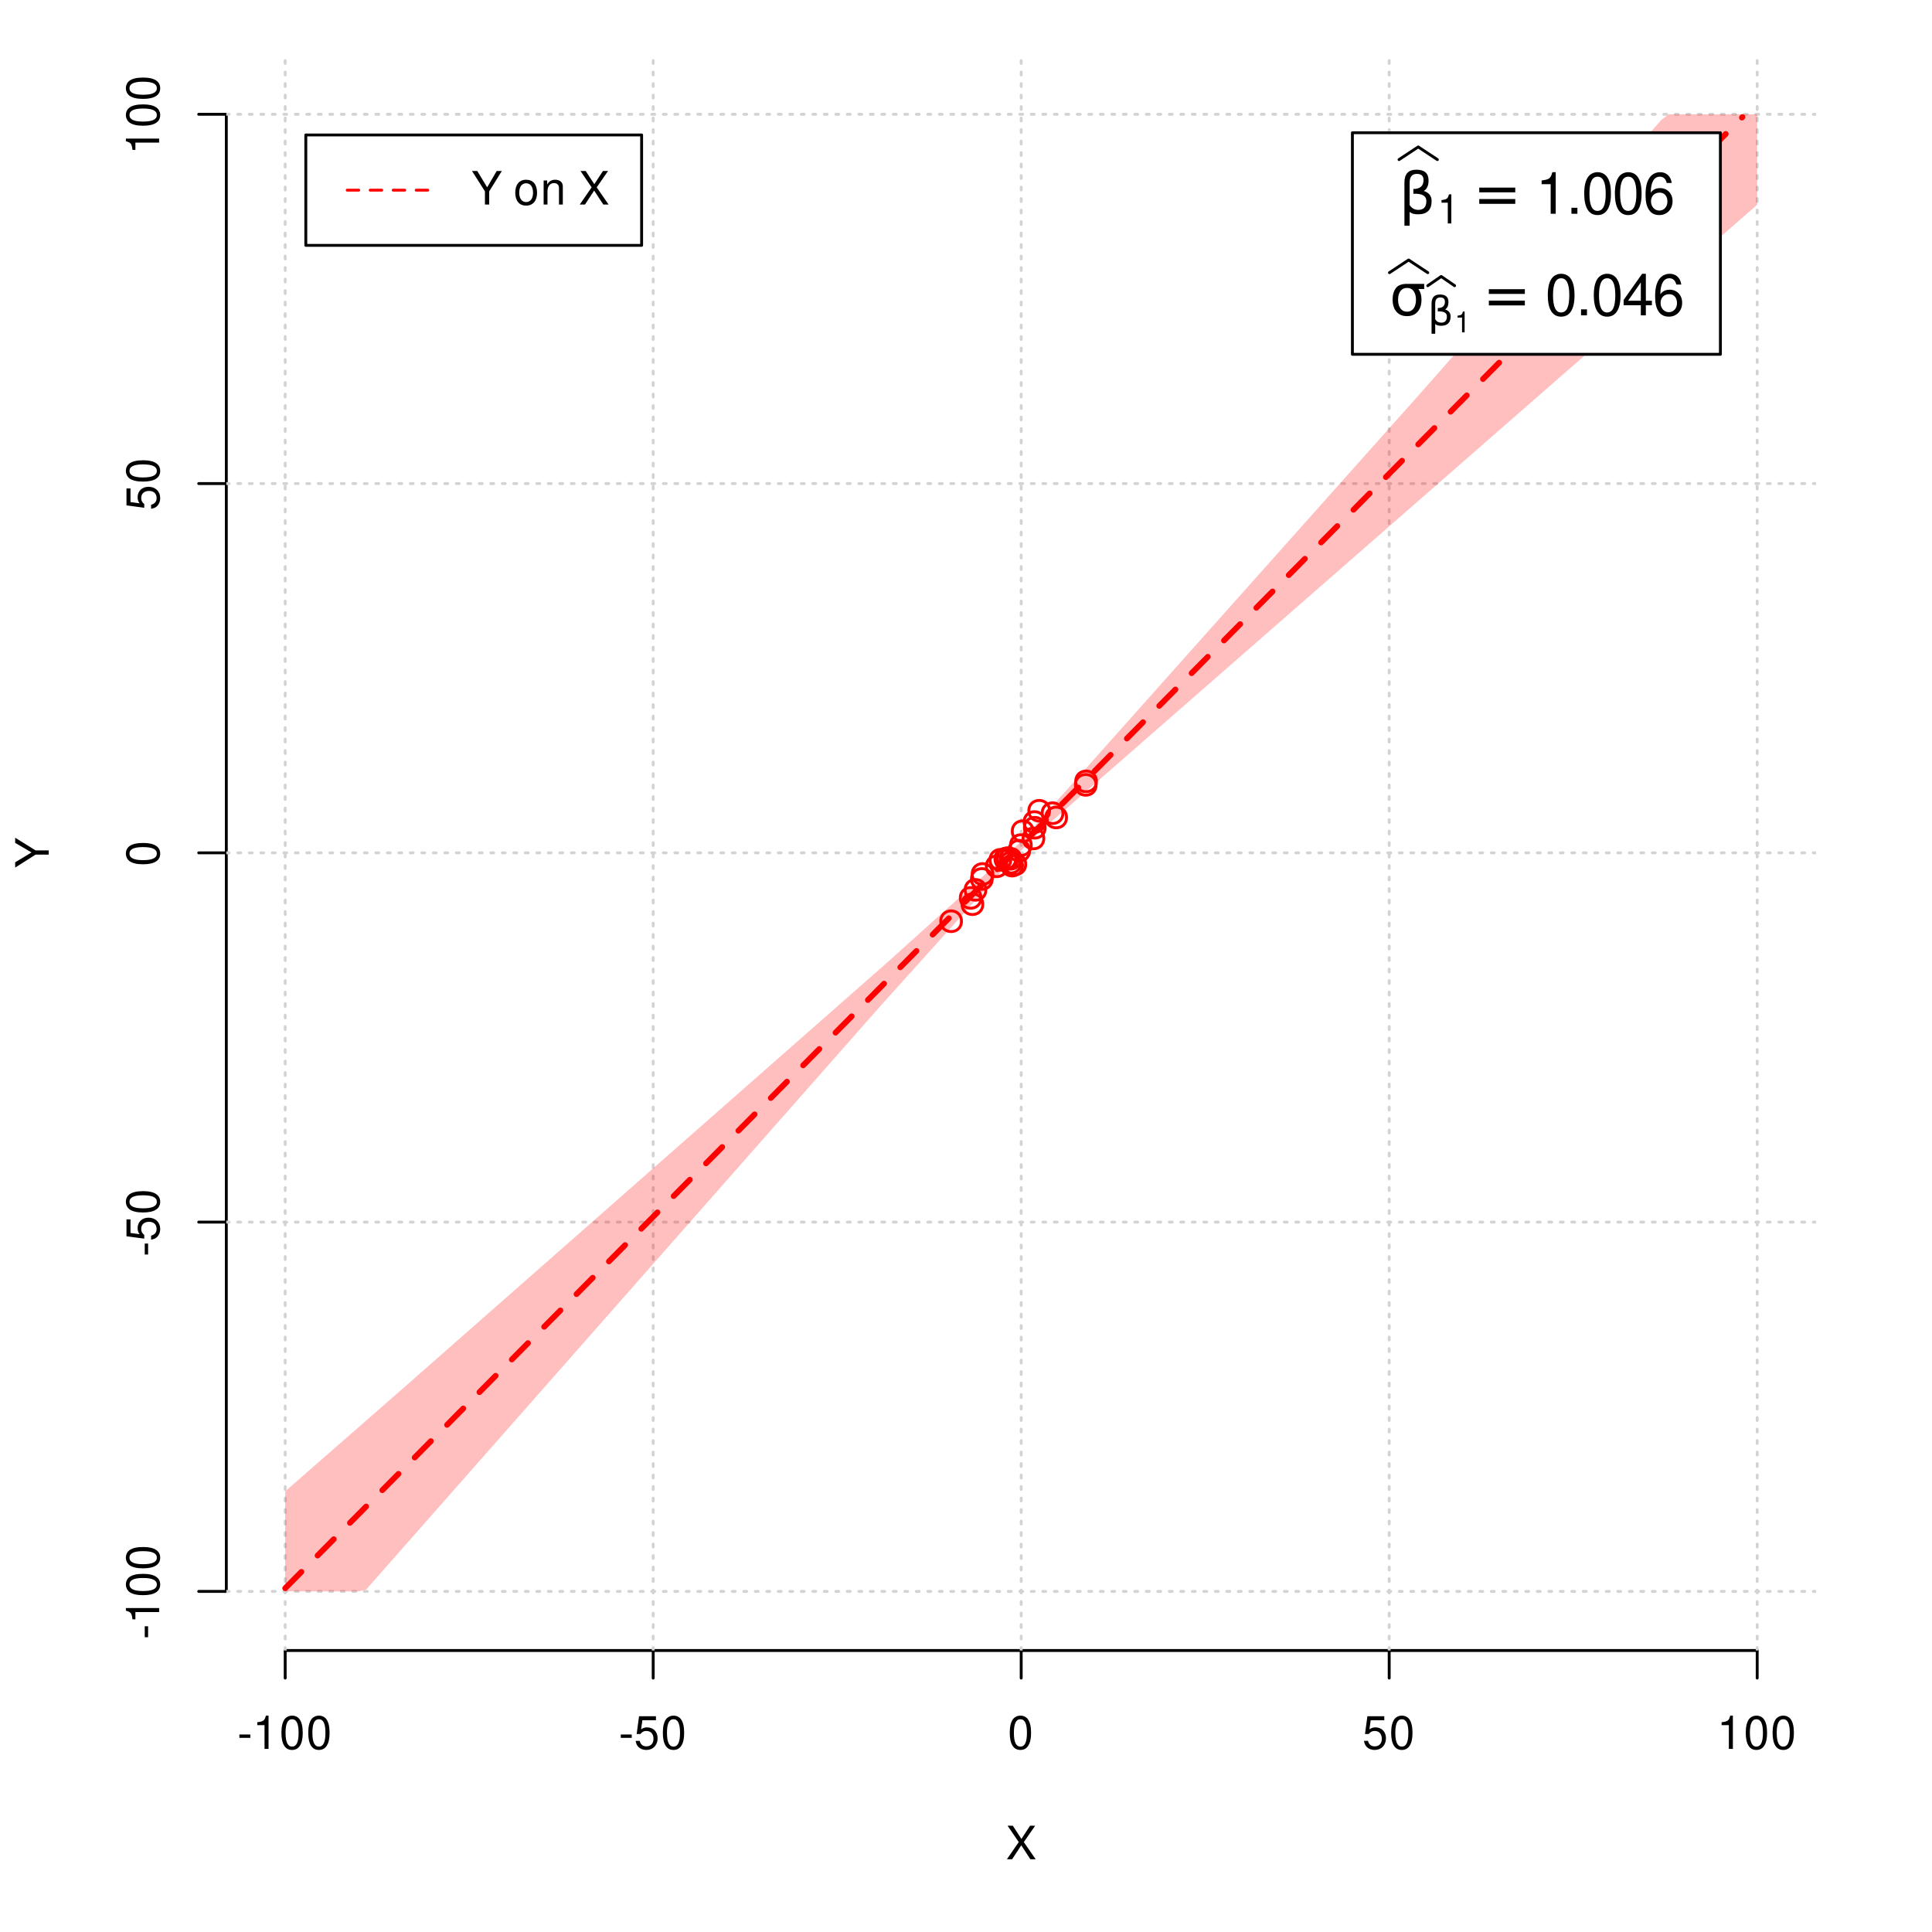 <?xml version="1.0" encoding="UTF-8"?>
<svg xmlns="http://www.w3.org/2000/svg" xmlns:xlink="http://www.w3.org/1999/xlink" width="504pt" height="504pt" viewBox="0 0 504 504" version="1.1">
<defs>
<g>
<symbol overflow="visible" id="glyph0-0">
<path style="stroke:none;" d=""/>
</symbol>
<symbol overflow="visible" id="glyph0-1">
<path style="stroke:none;" d="M 4.688 -4.484 L 7.641 -8.75 L 6.312 -8.75 L 4.062 -5.312 L 1.812 -8.75 L 0.453 -8.75 L 3.359 -4.484 L 0.266 0 L 1.625 0 L 4.016 -3.641 L 6.406 0 L 7.781 0 Z M 4.688 -4.484 "/>
</symbol>
<symbol overflow="visible" id="glyph0-2">
<path style="stroke:none;" d="M 3.406 -3.75 L 0.547 -3.75 L 0.547 -2.875 L 3.406 -2.875 Z M 3.406 -3.75 "/>
</symbol>
<symbol overflow="visible" id="glyph0-3">
<path style="stroke:none;" d="M 3.109 -6.188 L 3.109 0 L 4.156 0 L 4.156 -8.672 L 3.469 -8.672 C 3.094 -7.344 2.859 -7.156 1.219 -6.953 L 1.219 -6.188 Z M 3.109 -6.188 "/>
</symbol>
<symbol overflow="visible" id="glyph0-4">
<path style="stroke:none;" d="M 3.297 -8.672 C 2.516 -8.672 1.781 -8.312 1.344 -7.734 C 0.797 -6.953 0.516 -5.812 0.516 -4.203 C 0.516 -1.266 1.469 0.281 3.297 0.281 C 5.094 0.281 6.078 -1.266 6.078 -4.125 C 6.078 -5.812 5.812 -6.938 5.25 -7.734 C 4.812 -8.328 4.109 -8.672 3.297 -8.672 Z M 3.297 -7.734 C 4.438 -7.734 5 -6.578 5 -4.219 C 5 -1.75 4.453 -0.594 3.281 -0.594 C 2.156 -0.594 1.594 -1.797 1.594 -4.188 C 1.594 -6.578 2.156 -7.734 3.297 -7.734 Z M 3.297 -7.734 "/>
</symbol>
<symbol overflow="visible" id="glyph0-5">
<path style="stroke:none;" d="M 5.719 -8.516 L 1.312 -8.516 L 0.688 -3.875 L 1.656 -3.875 C 2.141 -4.469 2.562 -4.672 3.234 -4.672 C 4.375 -4.672 5.078 -3.891 5.078 -2.625 C 5.078 -1.406 4.375 -0.656 3.219 -0.656 C 2.297 -0.656 1.734 -1.125 1.469 -2.094 L 0.422 -2.094 C 0.562 -1.391 0.688 -1.062 0.938 -0.75 C 1.422 -0.094 2.281 0.281 3.234 0.281 C 4.953 0.281 6.156 -0.969 6.156 -2.766 C 6.156 -4.453 5.047 -5.609 3.406 -5.609 C 2.812 -5.609 2.328 -5.453 1.844 -5.094 L 2.172 -7.469 L 5.719 -7.469 Z M 5.719 -8.516 "/>
</symbol>
<symbol overflow="visible" id="glyph0-6">
<path style="stroke:none;" d="M 4.641 -3.438 L 7.938 -8.75 L 6.594 -8.75 L 4.109 -4.484 L 1.531 -8.75 L 0.156 -8.75 L 3.531 -3.438 L 3.531 0 L 4.641 0 Z M 4.641 -3.438 "/>
</symbol>
<symbol overflow="visible" id="glyph0-7">
<path style="stroke:none;" d=""/>
</symbol>
<symbol overflow="visible" id="glyph0-8">
<path style="stroke:none;" d="M 3.266 -6.469 C 1.484 -6.469 0.438 -5.203 0.438 -3.094 C 0.438 -0.969 1.484 0.281 3.281 0.281 C 5.047 0.281 6.125 -0.984 6.125 -3.047 C 6.125 -5.234 5.094 -6.469 3.266 -6.469 Z M 3.281 -5.547 C 4.406 -5.547 5.078 -4.625 5.078 -3.062 C 5.078 -1.578 4.375 -0.641 3.281 -0.641 C 2.156 -0.641 1.469 -1.578 1.469 -3.094 C 1.469 -4.625 2.156 -5.547 3.281 -5.547 Z M 3.281 -5.547 "/>
</symbol>
<symbol overflow="visible" id="glyph0-9">
<path style="stroke:none;" d="M 0.844 -6.281 L 0.844 0 L 1.844 0 L 1.844 -3.469 C 1.844 -4.75 2.516 -5.594 3.547 -5.594 C 4.344 -5.594 4.844 -5.109 4.844 -4.359 L 4.844 0 L 5.844 0 L 5.844 -4.75 C 5.844 -5.797 5.062 -6.469 3.859 -6.469 C 2.922 -6.469 2.312 -6.109 1.766 -5.234 L 1.766 -6.281 Z M 0.844 -6.281 "/>
</symbol>
<symbol overflow="visible" id="glyph1-0">
<path style="stroke:none;" d=""/>
</symbol>
<symbol overflow="visible" id="glyph1-1">
<path style="stroke:none;" d="M -3.438 -4.641 L -8.75 -7.938 L -8.75 -6.594 L -4.484 -4.109 L -8.75 -1.531 L -8.75 -0.156 L -3.438 -3.531 L 0 -3.531 L 0 -4.641 Z M -3.438 -4.641 "/>
</symbol>
<symbol overflow="visible" id="glyph1-2">
<path style="stroke:none;" d="M -3.75 -3.406 L -3.75 -0.547 L -2.875 -0.547 L -2.875 -3.406 Z M -3.75 -3.406 "/>
</symbol>
<symbol overflow="visible" id="glyph1-3">
<path style="stroke:none;" d="M -6.188 -3.109 L 0 -3.109 L 0 -4.156 L -8.672 -4.156 L -8.672 -3.469 C -7.344 -3.094 -7.156 -2.859 -6.953 -1.219 L -6.188 -1.219 Z M -6.188 -3.109 "/>
</symbol>
<symbol overflow="visible" id="glyph1-4">
<path style="stroke:none;" d="M -8.672 -3.297 C -8.672 -2.516 -8.312 -1.781 -7.734 -1.344 C -6.953 -0.797 -5.812 -0.516 -4.203 -0.516 C -1.266 -0.516 0.281 -1.469 0.281 -3.297 C 0.281 -5.094 -1.266 -6.078 -4.125 -6.078 C -5.812 -6.078 -6.938 -5.812 -7.734 -5.25 C -8.328 -4.812 -8.672 -4.109 -8.672 -3.297 Z M -7.734 -3.297 C -7.734 -4.438 -6.578 -5 -4.219 -5 C -1.75 -5 -0.594 -4.453 -0.594 -3.281 C -0.594 -2.156 -1.797 -1.594 -4.188 -1.594 C -6.578 -1.594 -7.734 -2.156 -7.734 -3.297 Z M -7.734 -3.297 "/>
</symbol>
<symbol overflow="visible" id="glyph1-5">
<path style="stroke:none;" d="M -8.516 -5.719 L -8.516 -1.312 L -3.875 -0.688 L -3.875 -1.656 C -4.469 -2.141 -4.672 -2.562 -4.672 -3.234 C -4.672 -4.375 -3.891 -5.078 -2.625 -5.078 C -1.406 -5.078 -0.656 -4.375 -0.656 -3.219 C -0.656 -2.297 -1.125 -1.734 -2.094 -1.469 L -2.094 -0.422 C -1.391 -0.562 -1.062 -0.688 -0.75 -0.938 C -0.094 -1.422 0.281 -2.281 0.281 -3.234 C 0.281 -4.953 -0.969 -6.156 -2.766 -6.156 C -4.453 -6.156 -5.609 -5.047 -5.609 -3.406 C -5.609 -2.812 -5.453 -2.328 -5.094 -1.844 L -7.469 -2.172 L -7.469 -5.719 Z M -8.516 -5.719 "/>
</symbol>
<symbol overflow="visible" id="glyph2-0">
<path style="stroke:none;" d="M 0.75 2.656 L 0.75 -10.578 L 8.25 -10.578 L 8.25 2.656 Z M 1.594 1.812 L 7.406 1.812 L 7.406 -9.734 L 1.594 -9.734 Z M 1.594 1.812 "/>
</symbol>
<symbol overflow="visible" id="glyph2-1">
<path style="stroke:none;" d="M 2.766 -0.5 L 2.766 3.125 L 1.406 3.125 L 1.406 -8.156 C 1.406 -10.375 2.445 -11.484 4.531 -11.484 C 6.645 -11.484 7.703 -10.547 7.703 -8.672 C 7.703 -7.336 7.285 -6.426 6.453 -5.938 C 7.816 -5.5 8.5 -4.625 8.5 -3.312 C 8.5 -1 7.32 0.156 4.969 0.156 C 3.926 0.156 3.191 -0.062 2.766 -0.5 Z M 2.766 -2.266 C 3.305 -1.422 4.055 -1 5.016 -1 C 6.422 -1 7.125 -1.766 7.125 -3.297 C 7.125 -4.672 5.992 -5.305 3.734 -5.203 L 3.734 -6.453 C 5.504 -6.453 6.391 -7.234 6.391 -8.797 C 6.391 -9.859 5.816 -10.391 4.672 -10.391 C 3.398 -10.391 2.766 -9.629 2.766 -8.109 Z M 2.766 -2.266 "/>
</symbol>
<symbol overflow="visible" id="glyph2-2">
<path style="stroke:none;" d="M 1.594 -6.812 L 10.984 -6.812 L 10.984 -5.578 L 1.594 -5.578 Z M 1.594 -3.828 L 10.984 -3.828 L 10.984 -2.578 L 1.594 -2.578 Z M 1.594 -3.828 "/>
</symbol>
<symbol overflow="visible" id="glyph2-3">
<path style="stroke:none;" d="M 4.594 -7.141 C 3.852 -7.141 3.281 -6.867 2.875 -6.328 C 2.457 -5.766 2.25 -5.02 2.25 -4.094 C 2.25 -3.113 2.457 -2.344 2.875 -1.781 C 3.289 -1.219 3.863 -0.938 4.594 -0.938 C 5.312 -0.938 5.879 -1.219 6.297 -1.781 C 6.711 -2.344 6.922 -3.113 6.922 -4.094 C 6.922 -4.988 6.711 -5.734 6.297 -6.328 C 5.91 -6.867 5.344 -7.141 4.594 -7.141 Z M 4.594 -8.203 L 9.062 -8.203 L 9.062 -6.859 L 7.562 -6.859 C 8.094 -6.098 8.359 -5.176 8.359 -4.094 C 8.359 -2.75 8.023 -1.695 7.359 -0.938 C 6.68 -0.164 5.758 0.219 4.594 0.219 C 3.414 0.219 2.492 -0.164 1.828 -0.938 C 1.16 -1.695 0.828 -2.75 0.828 -4.094 C 0.828 -5.445 1.16 -6.504 1.828 -7.266 C 2.379 -7.891 3.301 -8.203 4.594 -8.203 Z M 4.594 -8.203 "/>
</symbol>
<symbol overflow="visible" id="glyph3-0">
<path style="stroke:none;" d=""/>
</symbol>
<symbol overflow="visible" id="glyph3-1">
<path style="stroke:none;" d="M 2.719 -5.406 L 2.719 0 L 3.641 0 L 3.641 -7.594 L 3.031 -7.594 C 2.703 -6.422 2.5 -6.266 1.078 -6.078 L 1.078 -5.406 Z M 2.719 -5.406 "/>
</symbol>
<symbol overflow="visible" id="glyph4-0">
<path style="stroke:none;" d=""/>
</symbol>
<symbol overflow="visible" id="glyph4-1">
<path style="stroke:none;" d="M 3.891 -7.719 L 3.891 0 L 5.203 0 L 5.203 -10.844 L 4.328 -10.844 C 3.875 -9.188 3.562 -8.953 1.531 -8.688 L 1.531 -7.719 Z M 3.891 -7.719 "/>
</symbol>
<symbol overflow="visible" id="glyph4-2">
<path style="stroke:none;" d="M 2.859 -1.562 L 1.312 -1.562 L 1.312 0 L 2.859 0 Z M 2.859 -1.562 "/>
</symbol>
<symbol overflow="visible" id="glyph4-3">
<path style="stroke:none;" d="M 4.125 -10.844 C 3.141 -10.844 2.234 -10.391 1.688 -9.656 C 0.984 -8.703 0.641 -7.266 0.641 -5.25 C 0.641 -1.594 1.844 0.344 4.125 0.344 C 6.375 0.344 7.609 -1.594 7.609 -5.156 C 7.609 -7.266 7.281 -8.672 6.562 -9.656 C 6.016 -10.406 5.125 -10.844 4.125 -10.844 Z M 4.125 -9.672 C 5.547 -9.672 6.25 -8.219 6.25 -5.281 C 6.25 -2.188 5.562 -0.75 4.094 -0.75 C 2.703 -0.75 2 -2.25 2 -5.234 C 2 -8.219 2.703 -9.672 4.125 -9.672 Z M 4.125 -9.672 "/>
</symbol>
<symbol overflow="visible" id="glyph4-4">
<path style="stroke:none;" d="M 7.469 -8.031 C 7.219 -9.797 6.078 -10.844 4.453 -10.844 C 3.281 -10.844 2.234 -10.281 1.609 -9.297 C 0.938 -8.234 0.641 -6.922 0.641 -4.953 C 0.641 -3.125 0.906 -1.969 1.547 -1 C 2.109 -0.125 3.047 0.344 4.219 0.344 C 6.234 0.344 7.688 -1.172 7.688 -3.281 C 7.688 -5.281 6.344 -6.688 4.438 -6.688 C 3.391 -6.688 2.562 -6.297 2 -5.5 C 2.016 -8.188 2.844 -9.672 4.359 -9.672 C 5.297 -9.672 5.938 -9.078 6.156 -8.031 Z M 4.281 -5.516 C 5.547 -5.516 6.344 -4.625 6.344 -3.188 C 6.344 -1.812 5.438 -0.828 4.234 -0.828 C 3 -0.828 2.062 -1.859 2.062 -3.234 C 2.062 -4.594 2.969 -5.516 4.281 -5.516 Z M 4.281 -5.516 "/>
</symbol>
<symbol overflow="visible" id="glyph4-5">
<path style="stroke:none;" d="M 4.906 -2.625 L 4.906 0 L 6.219 0 L 6.219 -2.625 L 7.797 -2.625 L 7.797 -3.812 L 6.219 -3.812 L 6.219 -10.844 L 5.25 -10.844 L 0.422 -4.016 L 0.422 -2.625 Z M 4.906 -3.812 L 1.578 -3.812 L 4.906 -8.594 Z M 4.906 -3.812 "/>
</symbol>
<symbol overflow="visible" id="glyph5-0">
<path style="stroke:none;" d="M 0.516 1.859 L 0.516 -7.406 L 5.766 -7.406 L 5.766 1.859 Z M 1.109 1.266 L 5.188 1.266 L 5.188 -6.812 L 1.109 -6.812 Z M 1.109 1.266 "/>
</symbol>
<symbol overflow="visible" id="glyph5-1">
<path style="stroke:none;" d="M 1.938 -0.359 L 1.938 2.188 L 0.984 2.188 L 0.984 -5.703 C 0.984 -7.266 1.711 -8.047 3.172 -8.047 C 4.648 -8.047 5.391 -7.391 5.391 -6.078 C 5.391 -5.141 5.098 -4.5 4.516 -4.156 C 5.473 -3.844 5.953 -3.234 5.953 -2.328 C 5.953 -0.703 5.125 0.109 3.469 0.109 C 2.75 0.109 2.238 -0.047 1.938 -0.359 Z M 1.938 -1.578 C 2.312 -0.992 2.836 -0.703 3.516 -0.703 C 4.492 -0.703 4.984 -1.238 4.984 -2.312 C 4.984 -3.27 4.191 -3.711 2.609 -3.641 L 2.609 -4.516 C 3.848 -4.516 4.469 -5.062 4.469 -6.156 C 4.469 -6.906 4.066 -7.281 3.266 -7.281 C 2.379 -7.281 1.938 -6.742 1.938 -5.672 Z M 1.938 -1.578 "/>
</symbol>
<symbol overflow="visible" id="glyph6-0">
<path style="stroke:none;" d=""/>
</symbol>
<symbol overflow="visible" id="glyph6-1">
<path style="stroke:none;" d="M 1.938 -3.859 L 1.938 0 L 2.609 0 L 2.609 -5.422 L 2.172 -5.422 C 1.938 -4.594 1.781 -4.484 0.766 -4.344 L 0.766 -3.859 Z M 1.938 -3.859 "/>
</symbol>
</g>
<clipPath id="clip1">
  <path d="M 74 14.398 L 75 14.398 L 75 430.559 L 74 430.559 Z M 74 14.398 "/>
</clipPath>
<clipPath id="clip2">
  <path d="M 170 14.398 L 171 14.398 L 171 430.559 L 170 430.559 Z M 170 14.398 "/>
</clipPath>
<clipPath id="clip3">
  <path d="M 266 14.398 L 267 14.398 L 267 430.559 L 266 430.559 Z M 266 14.398 "/>
</clipPath>
<clipPath id="clip4">
  <path d="M 362 14.398 L 363 14.398 L 363 430.559 L 362 430.559 Z M 362 14.398 "/>
</clipPath>
<clipPath id="clip5">
  <path d="M 458 14.398 L 459 14.398 L 459 430.559 L 458 430.559 Z M 458 14.398 "/>
</clipPath>
<clipPath id="clip6">
  <path d="M 59.039 414 L 473.758 414 L 473.758 416 L 59.039 416 Z M 59.039 414 "/>
</clipPath>
<clipPath id="clip7">
  <path d="M 59.039 318 L 473.758 318 L 473.758 320 L 59.039 320 Z M 59.039 318 "/>
</clipPath>
<clipPath id="clip8">
  <path d="M 59.039 222 L 473.758 222 L 473.758 223 L 59.039 223 Z M 59.039 222 "/>
</clipPath>
<clipPath id="clip9">
  <path d="M 59.039 125 L 473.758 125 L 473.758 127 L 59.039 127 Z M 59.039 125 "/>
</clipPath>
<clipPath id="clip10">
  <path d="M 59.039 29 L 473.758 29 L 473.758 31 L 59.039 31 Z M 59.039 29 "/>
</clipPath>
</defs>
<g id="surface781">
<rect x="0" y="0" width="504" height="504" style="fill:rgb(100%,100%,100%);fill-opacity:1;stroke:none;"/>
<g style="fill:rgb(0%,0%,0%);fill-opacity:1;">
  <use xlink:href="#glyph0-1" x="262.398" y="485.029"/>
</g>
<g style="fill:rgb(0%,0%,0%);fill-opacity:1;">
  <use xlink:href="#glyph1-1" x="12.709" y="226.48"/>
</g>
<path style="fill:none;stroke-width:0.75;stroke-linecap:round;stroke-linejoin:round;stroke:rgb(0%,0%,0%);stroke-opacity:1;stroke-miterlimit:10;" d="M 74.398 430.559 L 458.398 430.559 "/>
<path style="fill:none;stroke-width:0.75;stroke-linecap:round;stroke-linejoin:round;stroke:rgb(0%,0%,0%);stroke-opacity:1;stroke-miterlimit:10;" d="M 74.398 430.559 L 74.398 437.762 "/>
<path style="fill:none;stroke-width:0.75;stroke-linecap:round;stroke-linejoin:round;stroke:rgb(0%,0%,0%);stroke-opacity:1;stroke-miterlimit:10;" d="M 170.398 430.559 L 170.398 437.762 "/>
<path style="fill:none;stroke-width:0.75;stroke-linecap:round;stroke-linejoin:round;stroke:rgb(0%,0%,0%);stroke-opacity:1;stroke-miterlimit:10;" d="M 266.398 430.559 L 266.398 437.762 "/>
<path style="fill:none;stroke-width:0.75;stroke-linecap:round;stroke-linejoin:round;stroke:rgb(0%,0%,0%);stroke-opacity:1;stroke-miterlimit:10;" d="M 362.398 430.559 L 362.398 437.762 "/>
<path style="fill:none;stroke-width:0.75;stroke-linecap:round;stroke-linejoin:round;stroke:rgb(0%,0%,0%);stroke-opacity:1;stroke-miterlimit:10;" d="M 458.398 430.559 L 458.398 437.762 "/>
<g style="fill:rgb(0%,0%,0%);fill-opacity:1;">
  <use xlink:href="#glyph0-2" x="61.898" y="456.229"/>
  <use xlink:href="#glyph0-3" x="65.898" y="456.229"/>
  <use xlink:href="#glyph0-4" x="72.898" y="456.229"/>
  <use xlink:href="#glyph0-4" x="79.898" y="456.229"/>
</g>
<g style="fill:rgb(0%,0%,0%);fill-opacity:1;">
  <use xlink:href="#glyph0-2" x="161.398" y="456.229"/>
  <use xlink:href="#glyph0-5" x="165.398" y="456.229"/>
  <use xlink:href="#glyph0-4" x="172.398" y="456.229"/>
</g>
<g style="fill:rgb(0%,0%,0%);fill-opacity:1;">
  <use xlink:href="#glyph0-4" x="262.898" y="456.229"/>
</g>
<g style="fill:rgb(0%,0%,0%);fill-opacity:1;">
  <use xlink:href="#glyph0-5" x="355.398" y="456.229"/>
  <use xlink:href="#glyph0-4" x="362.398" y="456.229"/>
</g>
<g style="fill:rgb(0%,0%,0%);fill-opacity:1;">
  <use xlink:href="#glyph0-3" x="447.898" y="456.229"/>
  <use xlink:href="#glyph0-4" x="454.898" y="456.229"/>
  <use xlink:href="#glyph0-4" x="461.898" y="456.229"/>
</g>
<path style="fill:none;stroke-width:0.75;stroke-linecap:round;stroke-linejoin:round;stroke:rgb(0%,0%,0%);stroke-opacity:1;stroke-miterlimit:10;" d="M 59.039 415.148 L 59.039 29.812 "/>
<path style="fill:none;stroke-width:0.75;stroke-linecap:round;stroke-linejoin:round;stroke:rgb(0%,0%,0%);stroke-opacity:1;stroke-miterlimit:10;" d="M 59.039 415.148 L 51.84 415.148 "/>
<path style="fill:none;stroke-width:0.75;stroke-linecap:round;stroke-linejoin:round;stroke:rgb(0%,0%,0%);stroke-opacity:1;stroke-miterlimit:10;" d="M 59.039 318.812 L 51.84 318.812 "/>
<path style="fill:none;stroke-width:0.75;stroke-linecap:round;stroke-linejoin:round;stroke:rgb(0%,0%,0%);stroke-opacity:1;stroke-miterlimit:10;" d="M 59.039 222.48 L 51.84 222.48 "/>
<path style="fill:none;stroke-width:0.75;stroke-linecap:round;stroke-linejoin:round;stroke:rgb(0%,0%,0%);stroke-opacity:1;stroke-miterlimit:10;" d="M 59.039 126.148 L 51.84 126.148 "/>
<path style="fill:none;stroke-width:0.75;stroke-linecap:round;stroke-linejoin:round;stroke:rgb(0%,0%,0%);stroke-opacity:1;stroke-miterlimit:10;" d="M 59.039 29.812 L 51.84 29.812 "/>
<g style="fill:rgb(0%,0%,0%);fill-opacity:1;">
  <use xlink:href="#glyph1-2" x="41.51" y="427.648"/>
  <use xlink:href="#glyph1-3" x="41.51" y="423.648"/>
  <use xlink:href="#glyph1-4" x="41.51" y="416.648"/>
  <use xlink:href="#glyph1-4" x="41.51" y="409.648"/>
</g>
<g style="fill:rgb(0%,0%,0%);fill-opacity:1;">
  <use xlink:href="#glyph1-2" x="41.51" y="327.812"/>
  <use xlink:href="#glyph1-5" x="41.51" y="323.812"/>
  <use xlink:href="#glyph1-4" x="41.51" y="316.812"/>
</g>
<g style="fill:rgb(0%,0%,0%);fill-opacity:1;">
  <use xlink:href="#glyph1-4" x="41.51" y="225.98"/>
</g>
<g style="fill:rgb(0%,0%,0%);fill-opacity:1;">
  <use xlink:href="#glyph1-5" x="41.51" y="133.148"/>
  <use xlink:href="#glyph1-4" x="41.51" y="126.148"/>
</g>
<g style="fill:rgb(0%,0%,0%);fill-opacity:1;">
  <use xlink:href="#glyph1-3" x="41.51" y="40.312"/>
  <use xlink:href="#glyph1-4" x="41.51" y="33.312"/>
  <use xlink:href="#glyph1-4" x="41.51" y="26.312"/>
</g>
<g clip-path="url(#clip1)" clip-rule="nonzero">
<path style="fill:none;stroke-width:0.75;stroke-linecap:round;stroke-linejoin:round;stroke:rgb(82.745%,82.745%,82.745%);stroke-opacity:1;stroke-dasharray:0.75,2.25;stroke-miterlimit:10;" d="M 74.398 430.559 L 74.398 14.398 "/>
</g>
<g clip-path="url(#clip2)" clip-rule="nonzero">
<path style="fill:none;stroke-width:0.75;stroke-linecap:round;stroke-linejoin:round;stroke:rgb(82.745%,82.745%,82.745%);stroke-opacity:1;stroke-dasharray:0.75,2.25;stroke-miterlimit:10;" d="M 170.398 430.559 L 170.398 14.398 "/>
</g>
<g clip-path="url(#clip3)" clip-rule="nonzero">
<path style="fill:none;stroke-width:0.75;stroke-linecap:round;stroke-linejoin:round;stroke:rgb(82.745%,82.745%,82.745%);stroke-opacity:1;stroke-dasharray:0.75,2.25;stroke-miterlimit:10;" d="M 266.398 430.559 L 266.398 14.398 "/>
</g>
<g clip-path="url(#clip4)" clip-rule="nonzero">
<path style="fill:none;stroke-width:0.75;stroke-linecap:round;stroke-linejoin:round;stroke:rgb(82.745%,82.745%,82.745%);stroke-opacity:1;stroke-dasharray:0.75,2.25;stroke-miterlimit:10;" d="M 362.398 430.559 L 362.398 14.398 "/>
</g>
<g clip-path="url(#clip5)" clip-rule="nonzero">
<path style="fill:none;stroke-width:0.75;stroke-linecap:round;stroke-linejoin:round;stroke:rgb(82.745%,82.745%,82.745%);stroke-opacity:1;stroke-dasharray:0.75,2.25;stroke-miterlimit:10;" d="M 458.398 430.559 L 458.398 14.398 "/>
</g>
<g clip-path="url(#clip6)" clip-rule="nonzero">
<path style="fill:none;stroke-width:0.75;stroke-linecap:round;stroke-linejoin:round;stroke:rgb(82.745%,82.745%,82.745%);stroke-opacity:1;stroke-dasharray:0.75,2.25;stroke-miterlimit:10;" d="M 59.039 415.148 L 473.762 415.148 "/>
</g>
<g clip-path="url(#clip7)" clip-rule="nonzero">
<path style="fill:none;stroke-width:0.75;stroke-linecap:round;stroke-linejoin:round;stroke:rgb(82.745%,82.745%,82.745%);stroke-opacity:1;stroke-dasharray:0.75,2.25;stroke-miterlimit:10;" d="M 59.039 318.812 L 473.762 318.812 "/>
</g>
<g clip-path="url(#clip8)" clip-rule="nonzero">
<path style="fill:none;stroke-width:0.75;stroke-linecap:round;stroke-linejoin:round;stroke:rgb(82.745%,82.745%,82.745%);stroke-opacity:1;stroke-dasharray:0.75,2.25;stroke-miterlimit:10;" d="M 59.039 222.48 L 473.762 222.48 "/>
</g>
<g clip-path="url(#clip9)" clip-rule="nonzero">
<path style="fill:none;stroke-width:0.75;stroke-linecap:round;stroke-linejoin:round;stroke:rgb(82.745%,82.745%,82.745%);stroke-opacity:1;stroke-dasharray:0.75,2.25;stroke-miterlimit:10;" d="M 59.039 126.148 L 473.762 126.148 "/>
</g>
<g clip-path="url(#clip10)" clip-rule="nonzero">
<path style="fill:none;stroke-width:0.75;stroke-linecap:round;stroke-linejoin:round;stroke:rgb(82.745%,82.745%,82.745%);stroke-opacity:1;stroke-dasharray:0.75,2.25;stroke-miterlimit:10;" d="M 59.039 29.812 L 473.762 29.812 "/>
</g>
<path style=" stroke:none;fill-rule:nonzero;fill:rgb(100%,0%,0%);fill-opacity:0.251;" d="M 74.398 415.148 L 74.398 389.047 L 76.32 387.367 L 78.238 385.691 L 80.16 384.012 L 82.078 382.332 L 84 380.656 L 85.922 378.977 L 87.84 377.301 L 89.762 375.621 L 91.68 373.941 L 93.602 372.266 L 95.52 370.586 L 97.441 368.906 L 99.359 367.23 L 101.281 365.551 L 103.199 363.871 L 105.121 362.191 L 107.039 360.504 L 108.961 358.812 L 110.879 357.125 L 112.801 355.438 L 114.719 353.746 L 116.641 352.059 L 118.559 350.371 L 120.48 348.684 L 122.398 346.992 L 124.32 345.305 L 126.238 343.617 L 128.16 341.926 L 130.078 340.238 L 132 338.551 L 133.922 336.859 L 135.84 335.172 L 137.762 333.484 L 139.68 331.793 L 141.602 330.105 L 143.52 328.418 L 145.441 326.727 L 147.359 325.039 L 149.281 323.352 L 151.199 321.66 L 153.121 319.973 L 155.039 318.285 L 156.961 316.598 L 158.879 314.906 L 160.801 313.219 L 162.719 311.531 L 164.641 309.84 L 166.559 308.152 L 168.48 306.465 L 170.398 304.773 L 172.32 303.086 L 174.238 301.398 L 176.16 299.707 L 178.078 298.02 L 180 296.332 L 181.922 294.641 L 183.84 292.953 L 185.762 291.266 L 187.68 289.574 L 189.602 287.887 L 191.52 286.199 L 193.441 284.512 L 195.359 282.82 L 197.281 281.133 L 199.199 279.445 L 201.121 277.754 L 203.039 276.066 L 204.961 274.379 L 206.879 272.688 L 208.801 271 L 210.719 269.312 L 212.641 267.621 L 214.559 265.934 L 216.48 264.246 L 218.398 262.555 L 220.32 260.867 L 222.238 259.18 L 224.16 257.488 L 226.078 255.801 L 229.922 252.426 L 231.84 250.727 L 233.762 249 L 235.68 247.273 L 237.602 245.547 L 239.52 243.82 L 241.441 242.094 L 243.359 240.367 L 245.281 238.641 L 247.199 236.914 L 249.121 235.188 L 251.039 233.461 L 252.961 231.734 L 254.879 230.008 L 256.801 228.281 L 258.719 226.555 L 260.641 224.828 L 262.559 223.102 L 264.48 221.332 L 266.398 219.383 L 268.32 217.23 L 270.238 215.078 L 272.16 212.922 L 274.078 210.77 L 277.922 206.465 L 279.84 204.309 L 281.762 202.156 L 283.68 200.004 L 285.602 197.852 L 287.52 195.699 L 289.441 193.543 L 291.359 191.391 L 293.281 189.238 L 295.199 187.086 L 297.121 184.93 L 299.039 182.777 L 300.961 180.625 L 302.879 178.473 L 304.801 176.316 L 306.719 174.164 L 308.641 172.012 L 310.559 169.859 L 312.48 167.707 L 314.398 165.551 L 316.32 163.398 L 318.238 161.246 L 320.16 159.094 L 322.078 156.938 L 325.922 152.633 L 327.84 150.48 L 329.762 148.324 L 331.68 146.172 L 333.602 144.02 L 335.52 141.867 L 337.441 139.715 L 339.359 137.559 L 341.281 135.406 L 343.199 133.254 L 345.121 131.102 L 347.039 128.945 L 348.961 126.793 L 350.879 124.641 L 352.801 122.488 L 354.719 120.332 L 356.641 118.18 L 358.559 116.027 L 360.48 113.875 L 362.398 111.723 L 364.32 109.566 L 366.238 107.414 L 368.16 105.262 L 370.078 103.109 L 372 100.934 L 373.922 98.754 L 375.84 96.578 L 377.762 94.398 L 379.68 92.219 L 381.602 90.039 L 383.52 87.863 L 385.441 85.684 L 387.359 83.504 L 389.281 81.324 L 391.199 79.148 L 393.121 76.969 L 395.039 74.789 L 396.961 72.609 L 398.879 70.434 L 400.801 68.254 L 402.719 66.074 L 404.641 63.895 L 406.559 61.719 L 408.48 59.539 L 410.398 57.359 L 412.32 55.18 L 414.238 53.004 L 416.16 50.824 L 418.078 48.645 L 420 46.465 L 421.922 44.289 L 423.84 42.109 L 425.762 39.93 L 427.68 37.754 L 429.602 35.574 L 431.52 33.395 L 433.441 31.215 L 435.359 29.812 L 458.398 29.812 L 458.398 53.398 L 456.48 55.074 L 454.559 56.754 L 452.641 58.434 L 450.719 60.109 L 448.801 61.789 L 446.879 63.469 L 444.961 65.145 L 443.039 66.824 L 441.121 68.504 L 439.199 70.18 L 437.281 71.859 L 435.359 73.535 L 433.441 75.215 L 431.52 76.895 L 429.602 78.57 L 427.68 80.25 L 425.762 81.93 L 423.84 83.605 L 421.922 85.285 L 420 86.961 L 418.078 88.641 L 416.16 90.32 L 414.238 91.996 L 412.32 93.676 L 410.398 95.355 L 408.48 97.031 L 406.559 98.711 L 404.641 100.387 L 402.719 102.066 L 400.801 103.746 L 398.879 105.422 L 396.961 107.102 L 395.039 108.781 L 393.121 110.457 L 391.199 112.137 L 389.281 113.816 L 387.359 115.492 L 385.441 117.172 L 383.52 118.848 L 381.602 120.527 L 379.68 122.207 L 377.762 123.883 L 375.84 125.562 L 373.922 127.242 L 372 128.918 L 370.078 130.598 L 368.16 132.273 L 366.238 133.953 L 364.32 135.633 L 362.398 137.309 L 360.48 138.988 L 358.559 140.668 L 356.641 142.344 L 354.719 144.023 L 352.801 145.703 L 350.879 147.379 L 348.961 149.059 L 347.039 150.734 L 345.121 152.414 L 343.199 154.094 L 341.281 155.77 L 339.359 157.449 L 337.441 159.129 L 335.52 160.805 L 333.602 162.484 L 331.68 164.16 L 329.762 165.84 L 327.84 167.52 L 325.922 169.195 L 322.078 172.555 L 320.16 174.23 L 318.238 175.91 L 316.32 177.586 L 314.398 179.266 L 312.48 180.945 L 310.559 182.621 L 308.641 184.301 L 306.719 185.98 L 304.801 187.656 L 302.879 189.336 L 300.961 191.016 L 299.039 192.691 L 297.121 194.371 L 295.199 196.047 L 293.281 197.727 L 291.359 199.406 L 289.441 201.082 L 287.52 202.762 L 285.602 204.441 L 283.68 206.117 L 281.762 207.797 L 279.84 209.473 L 277.922 211.152 L 276 212.832 L 274.078 214.508 L 272.16 216.188 L 270.238 217.949 L 268.32 219.91 L 266.398 221.867 L 264.48 223.828 L 262.559 225.883 L 260.641 228.02 L 258.719 230.152 L 256.801 232.289 L 254.879 234.422 L 252.961 236.555 L 251.039 238.691 L 249.121 240.824 L 247.199 242.957 L 245.281 245.094 L 243.359 247.227 L 241.441 249.359 L 239.52 251.496 L 237.602 253.629 L 235.68 255.762 L 233.762 257.898 L 231.84 260.031 L 229.922 262.164 L 228 264.336 L 226.078 266.516 L 224.16 268.691 L 222.238 270.871 L 220.32 273.051 L 218.398 275.23 L 216.48 277.406 L 214.559 279.586 L 212.641 281.766 L 210.719 283.945 L 208.801 286.121 L 206.879 288.301 L 204.961 290.48 L 203.039 292.656 L 201.121 294.836 L 199.199 297.016 L 197.281 299.195 L 195.359 301.371 L 193.441 303.551 L 191.52 305.73 L 189.602 307.91 L 187.68 310.086 L 185.762 312.266 L 183.84 314.445 L 181.922 316.625 L 180 318.801 L 178.078 320.98 L 176.16 323.16 L 174.238 325.34 L 172.32 327.516 L 170.398 329.695 L 168.48 331.875 L 166.559 334.055 L 164.641 336.23 L 162.719 338.41 L 160.801 340.59 L 158.879 342.77 L 156.961 344.945 L 155.039 347.125 L 153.121 349.305 L 151.199 351.484 L 149.281 353.66 L 147.359 355.84 L 145.441 358.02 L 143.52 360.199 L 141.602 362.375 L 139.68 364.555 L 137.762 366.734 L 135.84 368.914 L 133.922 371.09 L 130.078 375.449 L 128.16 377.625 L 126.238 379.805 L 124.32 381.984 L 122.398 384.164 L 120.48 386.34 L 118.559 388.52 L 116.641 390.699 L 114.719 392.879 L 112.801 395.055 L 110.879 397.234 L 108.961 399.414 L 107.039 401.594 L 105.121 403.77 L 103.199 405.949 L 101.281 408.129 L 99.359 410.309 L 97.441 412.484 L 95.52 414.664 L 93.602 415.148 Z M 74.398 415.148 "/>
<path style="fill:none;stroke-width:0.75;stroke-linecap:round;stroke-linejoin:round;stroke:rgb(100%,0%,0%);stroke-opacity:1;stroke-miterlimit:10;" d="M 266.738 225.816 C 266.738 229.414 261.336 229.414 261.336 225.816 C 261.336 222.215 266.738 222.215 266.738 225.816 "/>
<path style="fill:none;stroke-width:0.75;stroke-linecap:round;stroke-linejoin:round;stroke:rgb(100%,0%,0%);stroke-opacity:1;stroke-miterlimit:10;" d="M 262.707 225.996 C 262.707 229.598 257.305 229.598 257.305 225.996 C 257.305 222.398 262.707 222.398 262.707 225.996 "/>
<path style="fill:none;stroke-width:0.75;stroke-linecap:round;stroke-linejoin:round;stroke:rgb(100%,0%,0%);stroke-opacity:1;stroke-miterlimit:10;" d="M 278.223 213.254 C 278.223 216.855 272.82 216.855 272.82 213.254 C 272.82 209.656 278.223 209.656 278.223 213.254 "/>
<path style="fill:none;stroke-width:0.75;stroke-linecap:round;stroke-linejoin:round;stroke:rgb(100%,0%,0%);stroke-opacity:1;stroke-miterlimit:10;" d="M 266.312 224.031 C 266.312 227.633 260.91 227.633 260.91 224.031 C 260.91 220.434 266.312 220.434 266.312 224.031 "/>
<path style="fill:none;stroke-width:0.75;stroke-linecap:round;stroke-linejoin:round;stroke:rgb(100%,0%,0%);stroke-opacity:1;stroke-miterlimit:10;" d="M 277.277 212.137 C 277.277 215.734 271.875 215.734 271.875 212.137 C 271.875 208.535 277.277 208.535 277.277 212.137 "/>
<path style="fill:none;stroke-width:0.75;stroke-linecap:round;stroke-linejoin:round;stroke:rgb(100%,0%,0%);stroke-opacity:1;stroke-miterlimit:10;" d="M 263.672 224.301 C 263.672 227.898 258.27 227.898 258.27 224.301 C 258.27 220.699 263.672 220.699 263.672 224.301 "/>
<path style="fill:none;stroke-width:0.75;stroke-linecap:round;stroke-linejoin:round;stroke:rgb(100%,0%,0%);stroke-opacity:1;stroke-miterlimit:10;" d="M 258.832 229.297 C 258.832 232.895 253.43 232.895 253.43 229.297 C 253.43 225.695 258.832 225.695 258.832 229.297 "/>
<path style="fill:none;stroke-width:0.75;stroke-linecap:round;stroke-linejoin:round;stroke:rgb(100%,0%,0%);stroke-opacity:1;stroke-miterlimit:10;" d="M 285.941 204.75 C 285.941 208.348 280.539 208.348 280.539 204.75 C 280.539 201.148 285.941 201.148 285.941 204.75 "/>
<path style="fill:none;stroke-width:0.75;stroke-linecap:round;stroke-linejoin:round;stroke:rgb(100%,0%,0%);stroke-opacity:1;stroke-miterlimit:10;" d="M 259.02 227.996 C 259.02 231.598 253.621 231.598 253.621 227.996 C 253.621 224.398 259.02 224.398 259.02 227.996 "/>
<path style="fill:none;stroke-width:0.75;stroke-linecap:round;stroke-linejoin:round;stroke:rgb(100%,0%,0%);stroke-opacity:1;stroke-miterlimit:10;" d="M 255.918 234.234 C 255.918 237.836 250.52 237.836 250.52 234.234 C 250.52 230.637 255.918 230.637 255.918 234.234 "/>
<path style="fill:none;stroke-width:0.75;stroke-linecap:round;stroke-linejoin:round;stroke:rgb(100%,0%,0%);stroke-opacity:1;stroke-miterlimit:10;" d="M 250.816 240.32 C 250.816 243.922 245.418 243.922 245.418 240.32 C 245.418 236.723 250.816 236.723 250.816 240.32 "/>
<path style="fill:none;stroke-width:0.75;stroke-linecap:round;stroke-linejoin:round;stroke:rgb(100%,0%,0%);stroke-opacity:1;stroke-miterlimit:10;" d="M 267.57 225.465 C 267.57 229.066 262.168 229.066 262.168 225.465 C 262.168 221.867 267.57 221.867 267.57 225.465 "/>
<path style="fill:none;stroke-width:0.75;stroke-linecap:round;stroke-linejoin:round;stroke:rgb(100%,0%,0%);stroke-opacity:1;stroke-miterlimit:10;" d="M 265.566 223.855 C 265.566 227.453 260.168 227.453 260.168 223.855 C 260.168 220.254 265.566 220.254 265.566 223.855 "/>
<path style="fill:none;stroke-width:0.75;stroke-linecap:round;stroke-linejoin:round;stroke:rgb(100%,0%,0%);stroke-opacity:1;stroke-miterlimit:10;" d="M 257.176 232.141 C 257.176 235.742 251.777 235.742 251.777 232.141 C 251.777 228.543 257.176 228.543 257.176 232.141 "/>
<path style="fill:none;stroke-width:0.75;stroke-linecap:round;stroke-linejoin:round;stroke:rgb(100%,0%,0%);stroke-opacity:1;stroke-miterlimit:10;" d="M 272.293 218.727 C 272.293 222.328 266.891 222.328 266.891 218.727 C 266.891 215.125 272.293 215.125 272.293 218.727 "/>
<path style="fill:none;stroke-width:0.75;stroke-linecap:round;stroke-linejoin:round;stroke:rgb(100%,0%,0%);stroke-opacity:1;stroke-miterlimit:10;" d="M 269.48 216.84 C 269.48 220.441 264.078 220.441 264.078 216.84 C 264.078 213.238 269.48 213.238 269.48 216.84 "/>
<path style="fill:none;stroke-width:0.75;stroke-linecap:round;stroke-linejoin:round;stroke:rgb(100%,0%,0%);stroke-opacity:1;stroke-miterlimit:10;" d="M 273.793 211.5 C 273.793 215.102 268.395 215.102 268.395 211.5 C 268.395 207.902 273.793 207.902 273.793 211.5 "/>
<path style="fill:none;stroke-width:0.75;stroke-linecap:round;stroke-linejoin:round;stroke:rgb(100%,0%,0%);stroke-opacity:1;stroke-miterlimit:10;" d="M 264.957 224.055 C 264.957 227.652 259.555 227.652 259.555 224.055 C 259.555 220.453 264.957 220.453 264.957 224.055 "/>
<path style="fill:none;stroke-width:0.75;stroke-linecap:round;stroke-linejoin:round;stroke:rgb(100%,0%,0%);stroke-opacity:1;stroke-miterlimit:10;" d="M 256.379 235.879 C 256.379 239.477 250.977 239.477 250.977 235.879 C 250.977 232.277 256.379 232.277 256.379 235.879 "/>
<path style="fill:none;stroke-width:0.75;stroke-linecap:round;stroke-linejoin:round;stroke:rgb(100%,0%,0%);stroke-opacity:1;stroke-miterlimit:10;" d="M 268.59 221.918 C 268.59 225.52 263.188 225.52 263.188 221.918 C 263.188 218.32 268.59 218.32 268.59 221.918 "/>
<path style="fill:none;stroke-width:0.75;stroke-linecap:round;stroke-linejoin:round;stroke:rgb(100%,0%,0%);stroke-opacity:1;stroke-miterlimit:10;" d="M 272.555 214.441 C 272.555 218.043 267.156 218.043 267.156 214.441 C 267.156 210.844 272.555 210.844 272.555 214.441 "/>
<path style="fill:none;stroke-width:0.75;stroke-linecap:round;stroke-linejoin:round;stroke:rgb(100%,0%,0%);stroke-opacity:1;stroke-miterlimit:10;" d="M 266.355 225.047 C 266.355 228.648 260.957 228.648 260.957 225.047 C 260.957 221.449 266.355 221.449 266.355 225.047 "/>
<path style="fill:none;stroke-width:0.75;stroke-linecap:round;stroke-linejoin:round;stroke:rgb(100%,0%,0%);stroke-opacity:1;stroke-miterlimit:10;" d="M 286.027 203.836 C 286.027 207.438 280.629 207.438 280.629 203.836 C 280.629 200.238 286.027 200.238 286.027 203.836 "/>
<path style="fill:none;stroke-width:0.75;stroke-linecap:round;stroke-linejoin:round;stroke:rgb(100%,0%,0%);stroke-opacity:1;stroke-miterlimit:10;" d="M 272.641 215.934 C 272.641 219.531 267.242 219.531 267.242 215.934 C 267.242 212.332 272.641 212.332 272.641 215.934 "/>
<path style="fill:none;stroke-width:0.75;stroke-linecap:round;stroke-linejoin:round;stroke:rgb(100%,0%,0%);stroke-opacity:1;stroke-miterlimit:10;" d="M 269.02 220.465 C 269.02 224.062 263.617 224.062 263.617 220.465 C 263.617 216.863 269.02 216.863 269.02 220.465 "/>
<path style="fill:none;stroke-width:1.5;stroke-linecap:round;stroke-linejoin:round;stroke:rgb(100%,0%,0%);stroke-opacity:1;stroke-dasharray:6,6;stroke-miterlimit:10;" d="M 74.398 414.32 L 76.32 412.383 L 78.238 410.445 L 80.16 408.508 L 82.078 406.566 L 85.922 402.691 L 87.84 400.754 L 89.762 398.816 L 91.68 396.875 L 93.602 394.938 L 95.52 393 L 97.441 391.062 L 99.359 389.125 L 101.281 387.184 L 103.199 385.246 L 105.121 383.309 L 107.039 381.371 L 108.961 379.43 L 110.879 377.492 L 112.801 375.555 L 114.719 373.617 L 116.641 371.68 L 118.559 369.738 L 120.48 367.801 L 122.398 365.863 L 124.32 363.926 L 126.238 361.988 L 128.16 360.047 L 130.078 358.109 L 133.922 354.234 L 135.84 352.297 L 137.762 350.355 L 139.68 348.418 L 141.602 346.48 L 143.52 344.543 L 145.441 342.602 L 147.359 340.664 L 149.281 338.727 L 151.199 336.789 L 153.121 334.852 L 155.039 332.91 L 156.961 330.973 L 158.879 329.035 L 160.801 327.098 L 162.719 325.16 L 164.641 323.219 L 166.559 321.281 L 168.48 319.344 L 170.398 317.406 L 172.32 315.465 L 174.238 313.527 L 176.16 311.59 L 178.078 309.652 L 180 307.715 L 181.922 305.773 L 183.84 303.836 L 185.762 301.898 L 187.68 299.961 L 189.602 298.023 L 191.52 296.082 L 193.441 294.145 L 195.359 292.207 L 197.281 290.27 L 199.199 288.328 L 201.121 286.391 L 203.039 284.453 L 204.961 282.516 L 206.879 280.578 L 208.801 278.637 L 210.719 276.699 L 212.641 274.762 L 214.559 272.824 L 216.48 270.887 L 218.398 268.945 L 220.32 267.008 L 222.238 265.07 L 224.16 263.133 L 226.078 261.191 L 229.922 257.316 L 231.84 255.379 L 233.762 253.441 L 235.68 251.5 L 237.602 249.562 L 239.52 247.625 L 241.441 245.688 L 243.359 243.75 L 245.281 241.809 L 247.199 239.871 L 249.121 237.934 L 251.039 235.996 L 252.961 234.059 L 254.879 232.117 L 256.801 230.18 L 258.719 228.242 L 260.641 226.305 L 262.559 224.363 L 264.48 222.426 L 266.398 220.488 L 268.32 218.551 L 270.238 216.613 L 272.16 214.672 L 274.078 212.734 L 277.922 208.859 L 279.84 206.922 L 281.762 204.98 L 283.68 203.043 L 285.602 201.105 L 287.52 199.168 L 289.441 197.227 L 291.359 195.289 L 293.281 193.352 L 295.199 191.414 L 297.121 189.477 L 299.039 187.535 L 300.961 185.598 L 302.879 183.66 L 304.801 181.723 L 306.719 179.785 L 308.641 177.844 L 310.559 175.906 L 312.48 173.969 L 314.398 172.031 L 316.32 170.09 L 318.238 168.152 L 320.16 166.215 L 322.078 164.277 L 324 162.34 L 325.922 160.398 L 327.84 158.461 L 329.762 156.523 L 331.68 154.586 L 333.602 152.648 L 335.52 150.707 L 337.441 148.77 L 339.359 146.832 L 341.281 144.895 L 343.199 142.953 L 345.121 141.016 L 347.039 139.078 L 348.961 137.141 L 350.879 135.203 L 352.801 133.262 L 354.719 131.324 L 356.641 129.387 L 358.559 127.449 L 360.48 125.512 L 362.398 123.57 L 364.32 121.633 L 366.238 119.695 L 368.16 117.758 L 370.078 115.82 L 372 113.879 L 373.922 111.941 L 375.84 110.004 L 377.762 108.066 L 379.68 106.125 L 381.602 104.188 L 383.52 102.25 L 385.441 100.312 L 387.359 98.375 L 389.281 96.434 L 391.199 94.496 L 393.121 92.559 L 395.039 90.621 L 396.961 88.684 L 398.879 86.742 L 400.801 84.805 L 402.719 82.867 L 404.641 80.93 L 406.559 78.988 L 408.48 77.051 L 410.398 75.113 L 412.32 73.176 L 414.238 71.238 L 416.16 69.297 L 418.078 67.359 L 421.922 63.484 L 423.84 61.547 L 425.762 59.605 L 427.68 57.668 L 429.602 55.73 L 431.52 53.793 L 433.441 51.852 L 435.359 49.914 L 437.281 47.977 L 439.199 46.039 L 441.121 44.102 L 443.039 42.16 L 444.961 40.223 L 446.879 38.285 L 448.801 36.348 L 450.719 34.41 L 452.641 32.469 L 454.559 30.531 "/>
<path style="fill-rule:nonzero;fill:rgb(100%,100%,100%);fill-opacity:1;stroke-width:0.75;stroke-linecap:round;stroke-linejoin:round;stroke:rgb(0%,0%,0%);stroke-opacity:1;stroke-miterlimit:10;" d="M 352.801 92.43 L 448.801 92.43 L 448.801 34.629 L 352.801 34.629 Z M 352.801 92.43 "/>
<g style="fill:rgb(0%,0%,0%);fill-opacity:1;">
  <use xlink:href="#glyph2-1" x="364.965" y="55.752"/>
</g>
<path style="fill:none;stroke-width:0.75;stroke-linecap:round;stroke-linejoin:round;stroke:rgb(0%,0%,0%);stroke-opacity:1;stroke-miterlimit:10;" d="M 364.965 41.629 L 369.965 38.328 L 374.965 41.629 "/>
<g style="fill:rgb(0%,0%,0%);fill-opacity:1;">
  <use xlink:href="#glyph3-1" x="374.965" y="58.283"/>
</g>
<g style="fill:rgb(0%,0%,0%);fill-opacity:1;">
  <use xlink:href="#glyph2-2" x="384.301" y="55.752"/>
</g>
<g style="fill:rgb(0%,0%,0%);fill-opacity:1;">
  <use xlink:href="#glyph4-1" x="400.633" y="55.763"/>
  <use xlink:href="#glyph4-2" x="408.633" y="55.763"/>
  <use xlink:href="#glyph4-3" x="412.633" y="55.763"/>
  <use xlink:href="#glyph4-3" x="420.633" y="55.763"/>
  <use xlink:href="#glyph4-4" x="428.633" y="55.763"/>
</g>
<g style="fill:rgb(0%,0%,0%);fill-opacity:1;">
  <use xlink:href="#glyph2-3" x="362.465" y="82.252"/>
</g>
<path style="fill:none;stroke-width:0.75;stroke-linecap:round;stroke-linejoin:round;stroke:rgb(0%,0%,0%);stroke-opacity:1;stroke-miterlimit:10;" d="M 362.465 71.129 L 367.465 67.828 L 372.465 71.129 "/>
<g style="fill:rgb(0%,0%,0%);fill-opacity:1;">
  <use xlink:href="#glyph5-1" x="372.465" y="84.875"/>
</g>
<path style="fill:none;stroke-width:0.75;stroke-linecap:round;stroke-linejoin:round;stroke:rgb(0%,0%,0%);stroke-opacity:1;stroke-miterlimit:10;" d="M 372.465 74.531 L 375.965 72.129 L 379.465 74.531 "/>
<g style="fill:rgb(0%,0%,0%);fill-opacity:1;">
  <use xlink:href="#glyph6-1" x="379.465" y="86.698"/>
</g>
<g style="fill:rgb(0%,0%,0%);fill-opacity:1;">
  <use xlink:href="#glyph2-2" x="386.801" y="82.252"/>
</g>
<g style="fill:rgb(0%,0%,0%);fill-opacity:1;">
  <use xlink:href="#glyph4-3" x="403.133" y="82.263"/>
  <use xlink:href="#glyph4-2" x="411.133" y="82.263"/>
  <use xlink:href="#glyph4-3" x="415.133" y="82.263"/>
  <use xlink:href="#glyph4-5" x="423.133" y="82.263"/>
  <use xlink:href="#glyph4-4" x="431.133" y="82.263"/>
</g>
<path style="fill-rule:nonzero;fill:rgb(100%,100%,100%);fill-opacity:1;stroke-width:0.75;stroke-linecap:round;stroke-linejoin:round;stroke:rgb(0%,0%,0%);stroke-opacity:1;stroke-miterlimit:10;" d="M 79.777 35.207 L 167.379 35.207 L 167.379 64.008 L 79.777 64.008 Z M 79.777 35.207 "/>
<path style="fill:none;stroke-width:0.75;stroke-linecap:round;stroke-linejoin:round;stroke:rgb(100%,0%,0%);stroke-opacity:1;stroke-dasharray:3,3;stroke-miterlimit:10;" d="M 90.574 49.609 L 112.176 49.609 "/>
<g style="fill:rgb(0%,0%,0%);fill-opacity:1;">
  <use xlink:href="#glyph0-6" x="122.977" y="53.357"/>
</g>
<g style="fill:rgb(0%,0%,0%);fill-opacity:1;">
  <use xlink:href="#glyph0-7" x="130.977" y="53.357"/>
  <use xlink:href="#glyph0-8" x="133.977" y="53.357"/>
  <use xlink:href="#glyph0-9" x="140.977" y="53.357"/>
  <use xlink:href="#glyph0-7" x="147.977" y="53.357"/>
</g>
<g style="fill:rgb(0%,0%,0%);fill-opacity:1;">
  <use xlink:href="#glyph0-1" x="150.977" y="53.357"/>
</g>
<g style="fill:rgb(0%,0%,0%);fill-opacity:1;">
  <use xlink:href="#glyph0-7" x="158.977" y="53.357"/>
</g>
</g>
</svg>
